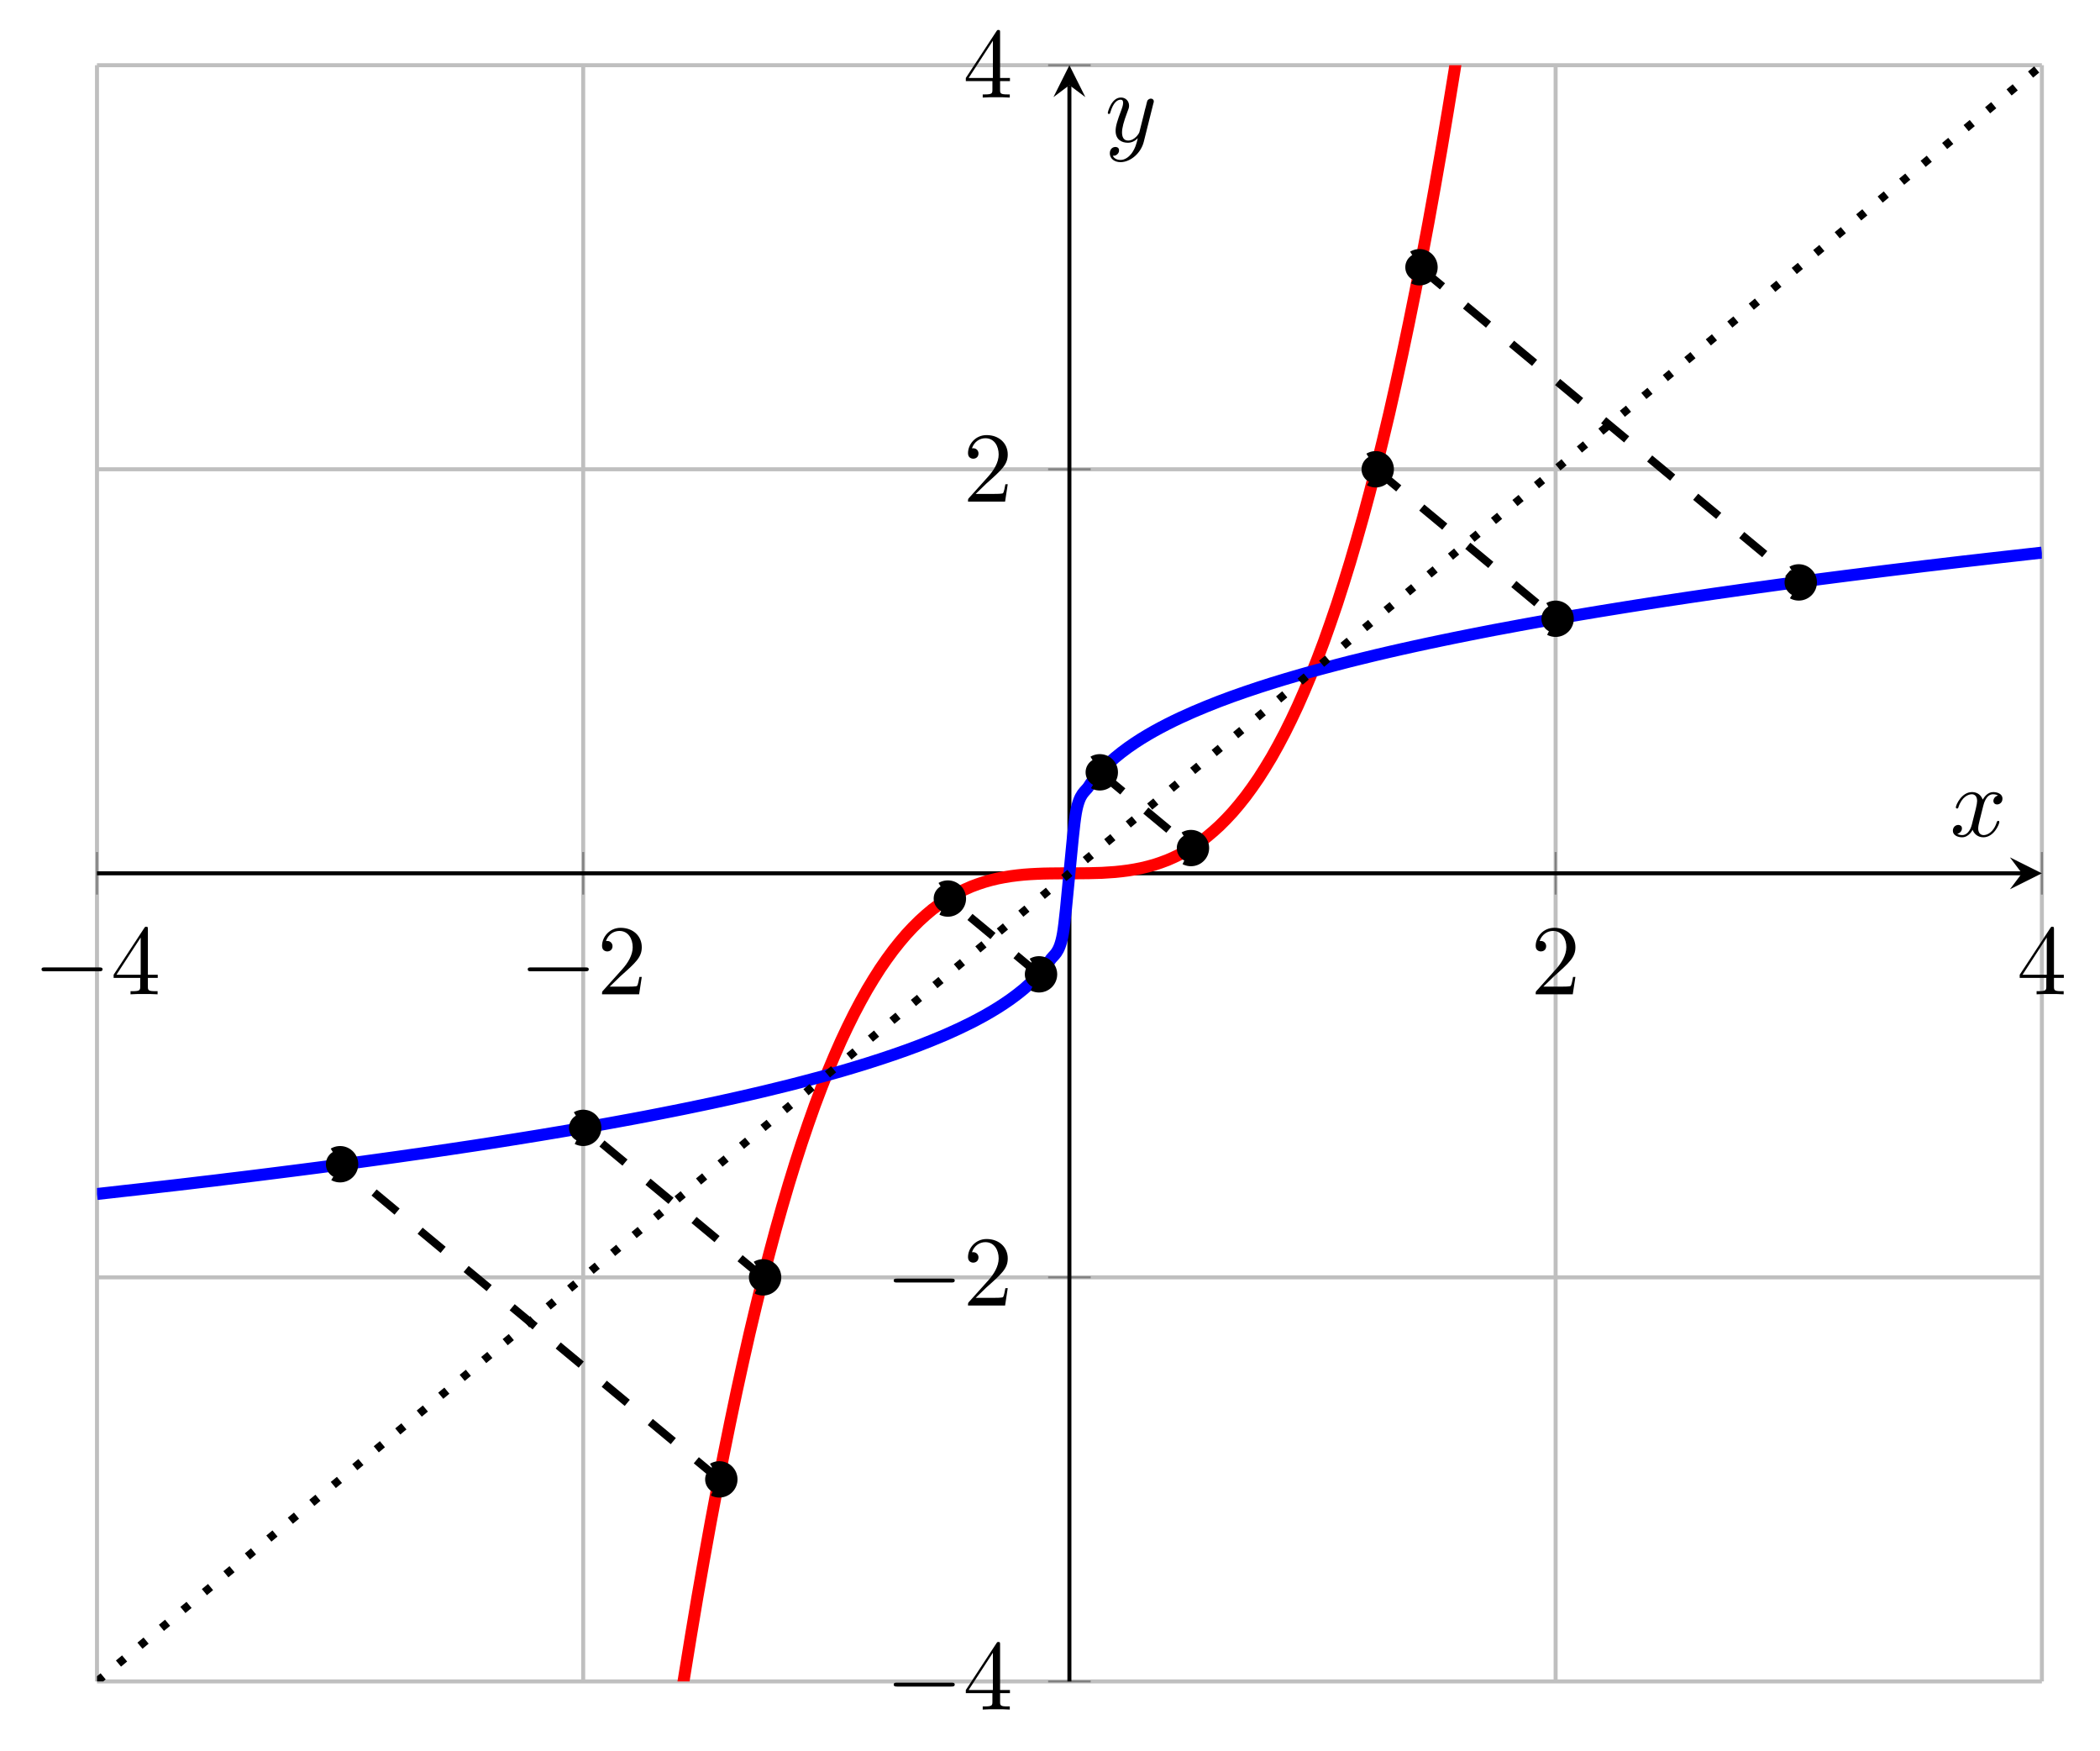 <?xml version="1.0" encoding="UTF-8"?>
<svg xmlns="http://www.w3.org/2000/svg" xmlns:xlink="http://www.w3.org/1999/xlink" width="209.763pt" height="174.871pt" viewBox="0 0 209.763 174.871" version="1.1">
<defs>
<g>
<symbol overflow="visible" id="glyph0-0">
<path style="stroke:none;" d=""/>
</symbol>
<symbol overflow="visible" id="glyph0-1">
<path style="stroke:none;" d="M 6.562 -2.297 C 6.734 -2.297 6.922 -2.297 6.922 -2.5 C 6.922 -2.688 6.734 -2.688 6.562 -2.688 L 1.172 -2.688 C 1 -2.688 0.828 -2.688 0.828 -2.5 C 0.828 -2.297 1 -2.297 1.172 -2.297 Z M 6.562 -2.297 "/>
</symbol>
<symbol overflow="visible" id="glyph1-0">
<path style="stroke:none;" d=""/>
</symbol>
<symbol overflow="visible" id="glyph1-1">
<path style="stroke:none;" d="M 2.938 -1.641 L 2.938 -0.781 C 2.938 -0.422 2.906 -0.312 2.172 -0.312 L 1.969 -0.312 L 1.969 0 C 2.375 -0.031 2.891 -0.031 3.312 -0.031 C 3.734 -0.031 4.25 -0.031 4.672 0 L 4.672 -0.312 L 4.453 -0.312 C 3.719 -0.312 3.703 -0.422 3.703 -0.781 L 3.703 -1.641 L 4.688 -1.641 L 4.688 -1.953 L 3.703 -1.953 L 3.703 -6.484 C 3.703 -6.688 3.703 -6.75 3.531 -6.75 C 3.453 -6.75 3.422 -6.75 3.344 -6.625 L 0.281 -1.953 L 0.281 -1.641 Z M 2.984 -1.953 L 0.562 -1.953 L 2.984 -5.672 Z M 2.984 -1.953 "/>
</symbol>
<symbol overflow="visible" id="glyph1-2">
<path style="stroke:none;" d="M 1.266 -0.766 L 2.328 -1.797 C 3.875 -3.172 4.469 -3.703 4.469 -4.703 C 4.469 -5.844 3.578 -6.641 2.359 -6.641 C 1.234 -6.641 0.5 -5.719 0.5 -4.828 C 0.5 -4.281 1 -4.281 1.031 -4.281 C 1.203 -4.281 1.547 -4.391 1.547 -4.812 C 1.547 -5.062 1.359 -5.328 1.016 -5.328 C 0.938 -5.328 0.922 -5.328 0.891 -5.312 C 1.109 -5.969 1.656 -6.328 2.234 -6.328 C 3.141 -6.328 3.562 -5.516 3.562 -4.703 C 3.562 -3.906 3.078 -3.125 2.516 -2.5 L 0.609 -0.375 C 0.5 -0.266 0.5 -0.234 0.5 0 L 4.203 0 L 4.469 -1.734 L 4.234 -1.734 C 4.172 -1.438 4.109 -1 4 -0.844 C 3.938 -0.766 3.281 -0.766 3.062 -0.766 Z M 1.266 -0.766 "/>
</symbol>
<symbol overflow="visible" id="glyph2-0">
<path style="stroke:none;" d=""/>
</symbol>
<symbol overflow="visible" id="glyph2-1">
<path style="stroke:none;" d="M 3.328 -3.016 C 3.391 -3.266 3.625 -4.188 4.312 -4.188 C 4.359 -4.188 4.609 -4.188 4.812 -4.062 C 4.531 -4 4.344 -3.766 4.344 -3.516 C 4.344 -3.359 4.453 -3.172 4.719 -3.172 C 4.938 -3.172 5.25 -3.344 5.25 -3.75 C 5.25 -4.266 4.672 -4.406 4.328 -4.406 C 3.75 -4.406 3.406 -3.875 3.281 -3.656 C 3.031 -4.312 2.5 -4.406 2.203 -4.406 C 1.172 -4.406 0.594 -3.125 0.594 -2.875 C 0.594 -2.766 0.703 -2.766 0.719 -2.766 C 0.797 -2.766 0.828 -2.797 0.844 -2.875 C 1.188 -3.938 1.844 -4.188 2.188 -4.188 C 2.375 -4.188 2.719 -4.094 2.719 -3.516 C 2.719 -3.203 2.547 -2.547 2.188 -1.141 C 2.031 -0.531 1.672 -0.109 1.234 -0.109 C 1.172 -0.109 0.953 -0.109 0.734 -0.234 C 0.984 -0.297 1.203 -0.5 1.203 -0.781 C 1.203 -1.047 0.984 -1.125 0.844 -1.125 C 0.531 -1.125 0.297 -0.875 0.297 -0.547 C 0.297 -0.094 0.781 0.109 1.219 0.109 C 1.891 0.109 2.25 -0.594 2.266 -0.641 C 2.391 -0.281 2.75 0.109 3.344 0.109 C 4.375 0.109 4.938 -1.172 4.938 -1.422 C 4.938 -1.531 4.859 -1.531 4.828 -1.531 C 4.734 -1.531 4.719 -1.484 4.688 -1.422 C 4.359 -0.344 3.688 -0.109 3.375 -0.109 C 2.984 -0.109 2.828 -0.422 2.828 -0.766 C 2.828 -0.984 2.875 -1.203 2.984 -1.641 Z M 3.328 -3.016 "/>
</symbol>
<symbol overflow="visible" id="glyph2-2">
<path style="stroke:none;" d="M 4.844 -3.797 C 4.891 -3.938 4.891 -3.953 4.891 -4.031 C 4.891 -4.203 4.75 -4.297 4.594 -4.297 C 4.5 -4.297 4.344 -4.234 4.25 -4.094 C 4.234 -4.031 4.141 -3.734 4.109 -3.547 C 4.031 -3.297 3.969 -3.016 3.906 -2.75 L 3.453 -0.953 C 3.422 -0.812 2.984 -0.109 2.328 -0.109 C 1.828 -0.109 1.719 -0.547 1.719 -0.922 C 1.719 -1.375 1.891 -2 2.219 -2.875 C 2.375 -3.281 2.422 -3.391 2.422 -3.594 C 2.422 -4.031 2.109 -4.406 1.609 -4.406 C 0.656 -4.406 0.297 -2.953 0.297 -2.875 C 0.297 -2.766 0.391 -2.766 0.406 -2.766 C 0.516 -2.766 0.516 -2.797 0.562 -2.953 C 0.844 -3.891 1.234 -4.188 1.578 -4.188 C 1.656 -4.188 1.828 -4.188 1.828 -3.875 C 1.828 -3.625 1.719 -3.359 1.656 -3.172 C 1.25 -2.109 1.078 -1.547 1.078 -1.078 C 1.078 -0.188 1.703 0.109 2.297 0.109 C 2.688 0.109 3.016 -0.062 3.297 -0.344 C 3.172 0.172 3.047 0.672 2.656 1.203 C 2.391 1.531 2.016 1.828 1.562 1.828 C 1.422 1.828 0.969 1.797 0.797 1.406 C 0.953 1.406 1.094 1.406 1.219 1.281 C 1.328 1.203 1.422 1.062 1.422 0.875 C 1.422 0.562 1.156 0.531 1.062 0.531 C 0.828 0.531 0.5 0.688 0.5 1.172 C 0.5 1.672 0.938 2.047 1.562 2.047 C 2.578 2.047 3.609 1.141 3.891 0.016 Z M 4.844 -3.797 "/>
</symbol>
</g>
<clipPath id="clip1">
  <path d="M 9.688 6.512 L 203.957 6.512 L 203.957 167.91 L 9.688 167.91 Z M 9.688 6.512 "/>
</clipPath>
<clipPath id="clip2">
  <path d="M 9.688 38 L 203.957 38 L 203.957 137 L 9.688 137 Z M 9.688 38 "/>
</clipPath>
<clipPath id="clip3">
  <path d="M 9.688 6.512 L 203.957 6.512 L 203.957 167.91 L 9.688 167.91 Z M 9.688 6.512 "/>
</clipPath>
</defs>
<g id="surface1">
<path style="fill:none;stroke-width:0.399;stroke-linecap:butt;stroke-linejoin:miter;stroke:rgb(75%,75%,75%);stroke-opacity:1;stroke-miterlimit:10;" d="M 0.002 1210.472 L 0.002 1371.87 M 48.568 1210.472 L 48.568 1371.87 M 145.701 1210.472 L 145.701 1371.87 M 194.271 1210.472 L 194.271 1371.87 " transform="matrix(1,0,0,-1,9.686,1378.382)"/>
<path style="fill:none;stroke-width:0.399;stroke-linecap:butt;stroke-linejoin:miter;stroke:rgb(75%,75%,75%);stroke-opacity:1;stroke-miterlimit:10;" d="M 0.002 1210.472 L 194.271 1210.472 M 0.002 1250.823 L 194.271 1250.823 M 0.002 1331.519 L 194.271 1331.519 M 0.002 1371.87 L 194.271 1371.87 " transform="matrix(1,0,0,-1,9.686,1378.382)"/>
<path style="fill:none;stroke-width:0.199;stroke-linecap:butt;stroke-linejoin:miter;stroke:rgb(50%,50%,50%);stroke-opacity:1;stroke-miterlimit:10;" d="M 0.002 1289.046 L 0.002 1293.296 M 48.568 1289.046 L 48.568 1293.296 M 145.701 1289.046 L 145.701 1293.296 M 194.271 1289.046 L 194.271 1293.296 " transform="matrix(1,0,0,-1,9.686,1378.382)"/>
<path style="fill:none;stroke-width:0.199;stroke-linecap:butt;stroke-linejoin:miter;stroke:rgb(50%,50%,50%);stroke-opacity:1;stroke-miterlimit:10;" d="M 95.009 1210.472 L 99.259 1210.472 M 95.009 1250.823 L 99.259 1250.823 M 95.009 1331.519 L 99.259 1331.519 M 95.009 1371.87 L 99.259 1371.87 " transform="matrix(1,0,0,-1,9.686,1378.382)"/>
<path style="fill:none;stroke-width:0.399;stroke-linecap:butt;stroke-linejoin:miter;stroke:rgb(0%,0%,0%);stroke-opacity:1;stroke-miterlimit:10;" d="M 0.002 1291.171 L 192.275 1291.171 " transform="matrix(1,0,0,-1,9.686,1378.382)"/>
<path style=" stroke:none;fill-rule:nonzero;fill:rgb(0%,0%,0%);fill-opacity:1;" d="M 203.957 87.211 L 200.766 85.617 L 201.961 87.211 L 200.766 88.805 "/>
<path style="fill:none;stroke-width:0.399;stroke-linecap:butt;stroke-linejoin:miter;stroke:rgb(0%,0%,0%);stroke-opacity:1;stroke-miterlimit:10;" d="M 97.134 1210.472 L 97.134 1369.878 " transform="matrix(1,0,0,-1,9.686,1378.382)"/>
<path style=" stroke:none;fill-rule:nonzero;fill:rgb(0%,0%,0%);fill-opacity:1;" d="M 106.82 6.512 L 105.227 9.699 L 106.82 8.504 L 108.414 9.699 "/>
<g style="fill:rgb(0%,0%,0%);fill-opacity:1;">
  <use xlink:href="#glyph0-1" x="3.321" y="99.294"/>
</g>
<g style="fill:rgb(0%,0%,0%);fill-opacity:1;">
  <use xlink:href="#glyph1-1" x="11.069" y="99.294"/>
</g>
<g style="fill:rgb(0%,0%,0%);fill-opacity:1;">
  <use xlink:href="#glyph0-1" x="51.887" y="99.294"/>
</g>
<g style="fill:rgb(0%,0%,0%);fill-opacity:1;">
  <use xlink:href="#glyph1-2" x="59.636" y="99.294"/>
</g>
<g style="fill:rgb(0%,0%,0%);fill-opacity:1;">
  <use xlink:href="#glyph1-2" x="152.895" y="99.294"/>
</g>
<g style="fill:rgb(0%,0%,0%);fill-opacity:1;">
  <use xlink:href="#glyph1-1" x="201.462" y="99.294"/>
</g>
<g style="fill:rgb(0%,0%,0%);fill-opacity:1;">
  <use xlink:href="#glyph0-1" x="88.443" y="170.72"/>
</g>
<g style="fill:rgb(0%,0%,0%);fill-opacity:1;">
  <use xlink:href="#glyph1-1" x="96.192" y="170.72"/>
</g>
<g style="fill:rgb(0%,0%,0%);fill-opacity:1;">
  <use xlink:href="#glyph0-1" x="88.443" y="130.372"/>
</g>
<g style="fill:rgb(0%,0%,0%);fill-opacity:1;">
  <use xlink:href="#glyph1-2" x="96.192" y="130.372"/>
</g>
<g style="fill:rgb(0%,0%,0%);fill-opacity:1;">
  <use xlink:href="#glyph1-2" x="96.192" y="50.09"/>
</g>
<g style="fill:rgb(0%,0%,0%);fill-opacity:1;">
  <use xlink:href="#glyph1-1" x="96.192" y="9.741"/>
</g>
<g clip-path="url(#clip1)" clip-rule="nonzero">
<path style="fill:none;stroke-width:1.196;stroke-linecap:butt;stroke-linejoin:miter;stroke:rgb(100%,0%,0%);stroke-opacity:1;stroke-miterlimit:10;" d="M 0.002 -0.001 C 0.002 -0.001 0.943 37.253 1.302 51.3 C 1.666 65.343 2.248 87.558 2.607 101.222 C 2.97 114.886 3.548 136.491 3.912 149.784 C 4.275 163.073 4.853 184.085 5.216 197.007 C 5.576 209.929 6.158 230.355 6.521 242.909 C 6.88 255.468 7.462 275.312 7.822 287.511 C 8.185 299.71 8.763 318.984 9.127 330.827 C 9.49 342.675 10.068 361.386 10.431 372.882 C 10.791 384.378 11.373 402.534 11.736 413.687 C 12.095 424.839 12.677 442.452 13.037 453.265 C 13.4 464.081 13.982 481.155 14.341 491.64 C 14.705 502.12 15.283 518.663 15.646 528.819 C 16.009 538.976 16.587 554.999 16.951 564.831 C 17.31 574.663 17.892 590.171 18.252 599.687 C 18.615 609.202 19.197 624.21 19.556 633.413 C 19.919 642.616 20.498 657.128 20.861 666.023 C 21.224 674.921 21.802 688.941 22.166 697.538 C 22.525 706.132 23.107 719.675 23.47 727.976 C 23.83 736.273 24.412 749.343 24.771 757.351 C 25.134 765.359 25.716 777.968 26.076 785.691 C 26.439 793.413 27.017 805.566 27.38 813.007 C 27.744 820.448 28.322 832.155 28.685 839.323 C 29.044 846.487 29.627 857.757 29.986 864.652 C 30.349 871.55 30.931 882.39 31.291 889.019 C 31.654 895.652 32.232 906.069 32.595 912.441 C 32.959 918.812 33.537 928.816 33.9 934.933 C 34.259 941.05 34.841 950.652 35.205 956.519 C 35.564 962.382 36.146 971.589 36.505 977.21 C 36.869 982.831 37.451 991.652 37.81 997.034 C 38.173 1002.417 38.752 1010.855 39.115 1016.003 C 39.478 1021.152 40.056 1029.222 40.419 1034.14 C 40.779 1039.062 41.361 1046.769 41.72 1051.464 C 42.084 1056.159 42.666 1063.511 43.025 1067.987 C 43.388 1072.468 43.966 1079.472 44.33 1083.737 C 44.693 1088.003 45.271 1094.671 45.634 1098.726 C 45.994 1102.784 46.576 1109.12 46.939 1112.976 C 47.298 1116.827 47.88 1122.847 48.24 1126.503 C 48.603 1130.159 49.185 1135.862 49.544 1139.327 C 49.908 1142.792 50.486 1148.195 50.849 1151.468 C 51.212 1154.745 51.791 1159.851 52.154 1162.945 C 52.513 1166.042 53.095 1170.859 53.455 1173.777 C 53.818 1176.695 54.4 1181.23 54.759 1183.98 C 55.123 1186.726 55.701 1190.991 56.064 1193.57 C 56.427 1196.152 57.005 1200.155 57.369 1202.573 C 57.728 1204.995 58.31 1208.741 58.673 1211.007 C 59.033 1213.269 59.615 1216.773 59.974 1218.886 C 60.337 1220.999 60.919 1224.265 61.279 1226.23 C 61.642 1228.198 62.22 1231.234 62.584 1233.062 C 62.947 1234.886 63.525 1237.702 63.888 1239.394 C 64.248 1241.085 64.83 1243.687 65.189 1245.249 C 65.552 1246.812 66.134 1249.21 66.494 1250.648 C 66.857 1252.081 67.435 1254.284 67.798 1255.601 C 68.162 1256.921 68.74 1258.937 69.103 1260.136 C 69.462 1261.339 70.044 1263.175 70.408 1264.269 C 70.767 1265.362 71.349 1267.027 71.709 1268.019 C 72.072 1269.007 72.654 1270.511 73.013 1271.402 C 73.376 1272.292 73.955 1273.64 74.318 1274.437 C 74.681 1275.234 75.259 1276.437 75.623 1277.144 C 75.982 1277.851 76.564 1278.917 76.923 1279.542 C 77.287 1280.167 77.869 1281.105 78.228 1281.652 C 78.591 1282.198 79.169 1283.015 79.533 1283.487 C 79.896 1283.964 80.474 1284.663 80.837 1285.073 C 81.197 1285.48 81.779 1286.077 82.142 1286.421 C 82.501 1286.765 83.084 1287.269 83.443 1287.558 C 83.806 1287.843 84.388 1288.257 84.748 1288.495 C 85.111 1288.73 85.689 1289.066 86.052 1289.253 C 86.416 1289.441 86.994 1289.706 87.357 1289.855 C 87.716 1289.999 88.298 1290.202 88.658 1290.312 C 89.021 1290.425 89.603 1290.573 89.962 1290.652 C 90.326 1290.73 90.904 1290.831 91.267 1290.886 C 91.63 1290.941 92.209 1291.003 92.572 1291.038 C 92.931 1291.07 93.513 1291.105 93.876 1291.12 C 94.236 1291.14 94.818 1291.155 95.177 1291.159 C 95.541 1291.167 96.123 1291.167 96.482 1291.171 C 96.845 1291.171 97.423 1291.171 97.787 1291.171 C 98.15 1291.171 98.728 1291.175 99.091 1291.183 C 99.451 1291.187 100.033 1291.202 100.392 1291.218 C 100.755 1291.237 101.337 1291.273 101.697 1291.304 C 102.06 1291.339 102.638 1291.402 103.001 1291.456 C 103.365 1291.507 103.943 1291.612 104.306 1291.691 C 104.666 1291.769 105.248 1291.917 105.611 1292.027 C 105.97 1292.14 106.552 1292.343 106.912 1292.487 C 107.275 1292.636 107.857 1292.902 108.216 1293.089 C 108.58 1293.277 109.158 1293.612 109.521 1293.847 C 109.884 1294.085 110.462 1294.499 110.826 1294.784 C 111.185 1295.073 111.767 1295.573 112.13 1295.921 C 112.49 1296.265 113.072 1296.862 113.431 1297.269 C 113.794 1297.675 114.373 1298.378 114.736 1298.855 C 115.099 1299.327 115.677 1300.144 116.041 1300.691 C 116.4 1301.237 116.982 1302.175 117.345 1302.8 C 117.705 1303.425 118.287 1304.487 118.646 1305.198 C 119.009 1305.905 119.591 1307.109 119.951 1307.905 C 120.314 1308.702 120.892 1310.05 121.255 1310.941 C 121.619 1311.831 122.197 1313.335 122.56 1314.323 C 122.919 1315.316 123.501 1316.98 123.865 1318.073 C 124.224 1319.167 124.806 1321.003 125.166 1322.206 C 125.529 1323.405 126.107 1325.421 126.47 1326.737 C 126.834 1328.058 127.412 1330.261 127.775 1331.695 C 128.134 1333.132 128.716 1335.53 129.08 1337.093 C 129.439 1338.652 130.021 1341.257 130.38 1342.948 C 130.744 1344.64 131.326 1347.456 131.685 1349.28 C 132.048 1351.109 132.626 1354.144 132.99 1356.112 C 133.353 1358.077 133.931 1361.343 134.294 1363.456 C 134.654 1365.57 135.236 1369.073 135.599 1371.335 C 135.959 1373.597 136.541 1377.347 136.9 1379.769 C 137.263 1382.187 137.841 1386.191 138.205 1388.769 C 138.568 1391.351 139.146 1395.616 139.509 1398.362 C 139.869 1401.109 140.451 1405.648 140.814 1408.566 C 141.173 1411.484 141.755 1416.3 142.115 1419.394 C 142.478 1422.491 143.06 1427.597 143.419 1430.87 C 143.783 1434.148 144.361 1439.55 144.724 1443.015 C 145.087 1446.476 145.666 1452.183 146.029 1455.839 C 146.388 1459.495 146.97 1465.511 147.33 1469.366 C 147.693 1473.222 148.275 1479.558 148.634 1483.616 C 148.998 1487.671 149.576 1494.339 149.939 1498.605 C 150.302 1502.87 150.88 1509.874 151.244 1514.355 C 151.603 1518.831 152.185 1526.183 152.548 1530.878 C 152.908 1535.573 153.49 1543.28 153.849 1548.198 C 154.212 1553.12 154.794 1561.187 155.154 1566.335 C 155.517 1571.484 156.095 1579.925 156.459 1585.308 C 156.822 1590.691 157.4 1599.507 157.763 1605.128 C 158.123 1610.753 158.705 1619.956 159.064 1625.823 C 159.427 1631.691 160.009 1641.292 160.369 1647.409 C 160.732 1653.523 161.31 1663.53 161.673 1669.902 C 162.037 1676.273 162.615 1686.691 162.978 1693.323 C 163.337 1699.952 163.919 1710.792 164.283 1717.687 C 164.642 1724.585 165.224 1735.855 165.584 1743.019 C 165.947 1750.187 166.529 1761.894 166.888 1769.335 C 167.251 1776.777 167.83 1788.929 168.193 1796.652 C 168.556 1804.374 169.134 1816.98 169.498 1824.987 C 169.857 1832.995 170.439 1846.07 170.798 1854.366 C 171.162 1862.667 171.744 1876.206 172.103 1884.804 C 172.466 1893.398 173.044 1907.421 173.408 1916.316 C 173.771 1925.214 174.349 1939.726 174.712 1948.929 C 175.072 1958.132 175.654 1973.136 176.017 1982.652 C 176.376 1992.167 176.959 2007.679 177.318 2017.511 C 177.681 2027.343 178.263 2043.366 178.623 2053.523 C 178.986 2063.675 179.564 2080.222 179.927 2090.702 C 180.291 2101.187 180.869 2118.257 181.232 2129.073 C 181.591 2139.89 182.173 2157.499 182.533 2168.652 C 182.896 2179.808 183.478 2197.964 183.837 2209.46 C 184.201 2220.956 184.779 2239.667 185.142 2251.511 C 185.505 2263.359 186.084 2282.632 186.447 2294.827 C 186.806 2307.027 187.388 2326.874 187.751 2339.429 C 188.111 2351.987 188.693 2372.413 189.052 2385.335 C 189.416 2398.257 189.998 2419.269 190.357 2432.558 C 190.72 2445.847 191.298 2467.456 191.662 2481.12 C 192.025 2494.784 192.603 2516.999 192.966 2531.042 C 193.326 2545.085 194.267 2582.339 194.267 2582.339 " transform="matrix(1,0,0,-1,9.686,1378.382)"/>
</g>
<g clip-path="url(#clip2)" clip-rule="nonzero">
<path style="fill:none;stroke-width:1.196;stroke-linecap:butt;stroke-linejoin:miter;stroke:rgb(0%,0%,100%);stroke-opacity:1;stroke-miterlimit:10;" d="M 0.002 1259.148 C 0.002 1259.148 0.943 1259.253 1.302 1259.292 C 1.666 1259.331 2.248 1259.398 2.607 1259.441 C 2.97 1259.48 3.548 1259.542 3.912 1259.585 C 4.275 1259.624 4.853 1259.691 5.216 1259.734 C 5.576 1259.773 6.158 1259.839 6.521 1259.882 C 6.88 1259.925 7.462 1259.991 7.822 1260.03 C 8.185 1260.073 8.763 1260.14 9.127 1260.183 C 9.49 1260.226 10.068 1260.296 10.431 1260.339 C 10.791 1260.382 11.373 1260.448 11.736 1260.491 C 12.095 1260.534 12.677 1260.605 13.037 1260.652 C 13.4 1260.695 13.982 1260.765 14.341 1260.808 C 14.705 1260.851 15.283 1260.925 15.646 1260.968 C 16.009 1261.011 16.587 1261.085 16.951 1261.132 C 17.31 1261.175 17.892 1261.249 18.252 1261.296 C 18.615 1261.339 19.197 1261.413 19.556 1261.46 C 19.919 1261.507 20.498 1261.581 20.861 1261.628 C 21.224 1261.675 21.802 1261.749 22.166 1261.796 C 22.525 1261.843 23.107 1261.921 23.47 1261.968 C 23.83 1262.015 24.412 1262.093 24.771 1262.14 C 25.134 1262.191 25.716 1262.269 26.076 1262.316 C 26.439 1262.366 27.017 1262.445 27.38 1262.495 C 27.744 1262.542 28.322 1262.624 28.685 1262.675 C 29.044 1262.722 29.627 1262.804 29.986 1262.855 C 30.349 1262.905 30.931 1262.987 31.291 1263.042 C 31.654 1263.093 32.232 1263.175 32.595 1263.226 C 32.959 1263.28 33.537 1263.362 33.9 1263.417 C 34.259 1263.468 34.841 1263.554 35.205 1263.609 C 35.564 1263.663 36.146 1263.749 36.505 1263.804 C 36.869 1263.859 37.451 1263.945 37.81 1263.999 C 38.173 1264.054 38.752 1264.144 39.115 1264.202 C 39.478 1264.257 40.056 1264.347 40.419 1264.405 C 40.779 1264.464 41.361 1264.554 41.72 1264.612 C 42.084 1264.671 42.666 1264.765 43.025 1264.823 C 43.388 1264.882 43.966 1264.976 44.33 1265.034 C 44.693 1265.093 45.271 1265.191 45.634 1265.253 C 45.994 1265.312 46.576 1265.409 46.939 1265.472 C 47.298 1265.534 47.88 1265.632 48.24 1265.698 C 48.603 1265.761 49.185 1265.862 49.544 1265.925 C 49.908 1265.991 50.486 1266.093 50.849 1266.159 C 51.212 1266.226 51.791 1266.331 52.154 1266.398 C 52.513 1266.464 53.095 1266.57 53.455 1266.636 C 53.818 1266.706 54.4 1266.816 54.759 1266.882 C 55.123 1266.952 55.701 1267.066 56.064 1267.136 C 56.427 1267.206 57.005 1267.32 57.369 1267.394 C 57.728 1267.464 58.31 1267.581 58.673 1267.655 C 59.033 1267.73 59.615 1267.847 59.974 1267.925 C 60.337 1267.999 60.919 1268.12 61.279 1268.198 C 61.642 1268.277 62.22 1268.402 62.584 1268.48 C 62.947 1268.562 63.525 1268.687 63.888 1268.769 C 64.248 1268.851 64.83 1268.984 65.189 1269.066 C 65.552 1269.152 66.134 1269.284 66.494 1269.37 C 66.857 1269.456 67.435 1269.597 67.798 1269.687 C 68.162 1269.773 68.74 1269.917 69.103 1270.007 C 69.462 1270.101 70.044 1270.249 70.408 1270.343 C 70.767 1270.437 71.349 1270.589 71.709 1270.687 C 72.072 1270.78 72.654 1270.937 73.013 1271.038 C 73.376 1271.14 73.955 1271.304 74.318 1271.405 C 74.681 1271.511 75.259 1271.683 75.623 1271.792 C 75.982 1271.898 76.564 1272.077 76.923 1272.191 C 77.287 1272.304 77.869 1272.491 78.228 1272.609 C 78.591 1272.73 79.169 1272.921 79.533 1273.046 C 79.896 1273.171 80.474 1273.374 80.837 1273.503 C 81.197 1273.636 81.779 1273.851 82.142 1273.987 C 82.501 1274.128 83.084 1274.355 83.443 1274.503 C 83.806 1274.652 84.388 1274.89 84.748 1275.046 C 85.111 1275.206 85.689 1275.464 86.052 1275.636 C 86.416 1275.804 86.994 1276.085 87.357 1276.269 C 87.716 1276.456 88.298 1276.761 88.658 1276.964 C 89.021 1277.167 89.603 1277.507 89.962 1277.734 C 90.326 1277.96 90.904 1278.343 91.267 1278.605 C 91.63 1278.862 92.209 1279.304 92.572 1279.612 C 92.931 1279.925 93.513 1280.445 93.876 1280.839 C 94.236 1281.234 94.818 1281.862 95.177 1282.456 C 95.541 1283.054 96.123 1283.081 96.482 1285.128 C 96.845 1287.175 97.423 1295.167 97.787 1297.214 C 98.15 1299.261 98.728 1299.288 99.091 1299.886 C 99.451 1300.48 100.033 1301.109 100.392 1301.503 C 100.755 1301.898 101.337 1302.417 101.697 1302.726 C 102.06 1303.038 102.638 1303.476 103.001 1303.737 C 103.365 1303.999 103.943 1304.382 104.306 1304.609 C 104.666 1304.835 105.248 1305.175 105.611 1305.378 C 105.97 1305.581 106.552 1305.886 106.912 1306.07 C 107.275 1306.257 107.857 1306.538 108.216 1306.706 C 108.58 1306.878 109.158 1307.136 109.521 1307.292 C 109.884 1307.452 110.462 1307.691 110.826 1307.839 C 111.185 1307.987 111.767 1308.214 112.13 1308.355 C 112.49 1308.491 113.072 1308.706 113.431 1308.839 C 113.794 1308.968 114.373 1309.171 114.736 1309.296 C 115.099 1309.421 115.677 1309.612 116.041 1309.734 C 116.4 1309.851 116.982 1310.038 117.345 1310.152 C 117.705 1310.265 118.287 1310.445 118.646 1310.55 C 119.009 1310.659 119.591 1310.831 119.951 1310.933 C 120.314 1311.038 120.892 1311.202 121.255 1311.304 C 121.619 1311.405 122.197 1311.558 122.56 1311.655 C 122.919 1311.753 123.501 1311.905 123.865 1311.999 C 124.224 1312.093 124.806 1312.241 125.166 1312.335 C 125.529 1312.425 126.107 1312.57 126.47 1312.655 C 126.834 1312.745 127.412 1312.886 127.775 1312.972 C 128.134 1313.058 128.716 1313.191 129.08 1313.277 C 129.439 1313.359 130.021 1313.491 130.38 1313.573 C 130.744 1313.652 131.326 1313.78 131.685 1313.862 C 132.048 1313.941 132.626 1314.066 132.99 1314.144 C 133.353 1314.222 133.931 1314.343 134.294 1314.417 C 134.654 1314.495 135.236 1314.612 135.599 1314.687 C 135.959 1314.761 136.541 1314.878 136.9 1314.948 C 137.263 1315.023 137.841 1315.136 138.205 1315.206 C 138.568 1315.277 139.146 1315.39 139.509 1315.46 C 139.869 1315.527 140.451 1315.636 140.814 1315.702 C 141.173 1315.773 141.755 1315.878 142.115 1315.945 C 142.478 1316.011 143.06 1316.116 143.419 1316.183 C 143.783 1316.249 144.361 1316.351 144.724 1316.417 C 145.087 1316.48 145.666 1316.581 146.029 1316.644 C 146.388 1316.71 146.97 1316.808 147.33 1316.87 C 147.693 1316.933 148.275 1317.03 148.634 1317.089 C 148.998 1317.152 149.576 1317.245 149.939 1317.308 C 150.302 1317.366 150.88 1317.46 151.244 1317.519 C 151.603 1317.577 152.185 1317.671 152.548 1317.73 C 152.908 1317.788 153.49 1317.878 153.849 1317.937 C 154.212 1317.995 154.794 1318.085 155.154 1318.14 C 155.517 1318.198 156.095 1318.284 156.459 1318.343 C 156.822 1318.398 157.4 1318.484 157.763 1318.538 C 158.123 1318.593 158.705 1318.679 159.064 1318.734 C 159.427 1318.788 160.009 1318.874 160.369 1318.925 C 160.732 1318.98 161.31 1319.062 161.673 1319.116 C 162.037 1319.167 162.615 1319.249 162.978 1319.3 C 163.337 1319.355 163.919 1319.437 164.283 1319.487 C 164.642 1319.538 165.224 1319.616 165.584 1319.667 C 165.947 1319.718 166.529 1319.8 166.888 1319.847 C 167.251 1319.898 167.83 1319.976 168.193 1320.027 C 168.556 1320.073 169.134 1320.152 169.498 1320.202 C 169.857 1320.249 170.439 1320.327 170.798 1320.374 C 171.162 1320.421 171.744 1320.499 172.103 1320.546 C 172.466 1320.593 173.044 1320.667 173.408 1320.714 C 173.771 1320.761 174.349 1320.835 174.712 1320.882 C 175.072 1320.929 175.654 1321.003 176.017 1321.046 C 176.376 1321.093 176.959 1321.167 177.318 1321.21 C 177.681 1321.257 178.263 1321.331 178.623 1321.374 C 178.986 1321.417 179.564 1321.491 179.927 1321.534 C 180.291 1321.577 180.869 1321.648 181.232 1321.691 C 181.591 1321.734 182.173 1321.808 182.533 1321.851 C 182.896 1321.894 183.478 1321.96 183.837 1322.003 C 184.201 1322.046 184.779 1322.116 185.142 1322.159 C 185.505 1322.198 186.084 1322.269 186.447 1322.312 C 186.806 1322.351 187.388 1322.417 187.751 1322.46 C 188.111 1322.503 188.693 1322.57 189.052 1322.609 C 189.416 1322.652 189.998 1322.718 190.357 1322.757 C 190.72 1322.8 191.298 1322.862 191.662 1322.902 C 192.025 1322.945 192.603 1323.011 192.966 1323.05 C 193.326 1323.089 194.267 1323.195 194.267 1323.195 " transform="matrix(1,0,0,-1,9.686,1378.382)"/>
</g>
<path style="fill-rule:nonzero;fill:rgb(0%,0%,0%);fill-opacity:1;stroke-width:0.797;stroke-linecap:butt;stroke-linejoin:miter;stroke:rgb(0%,0%,0%);stroke-opacity:1;stroke-dasharray:2.989,2.989;stroke-miterlimit:10;" d="M 129.15 1331.519 C 129.15 1332.304 128.513 1332.937 127.732 1332.937 C 126.951 1332.937 126.314 1332.304 126.314 1331.519 C 126.314 1330.737 126.951 1330.101 127.732 1330.101 C 128.513 1330.101 129.15 1330.737 129.15 1331.519 Z M 127.732 1331.519 L 145.701 1316.589 M 147.119 1316.589 C 147.119 1317.374 146.486 1318.007 145.701 1318.007 C 144.919 1318.007 144.283 1317.374 144.283 1316.589 C 144.283 1315.808 144.919 1315.175 145.701 1315.175 C 146.486 1315.175 147.119 1315.808 147.119 1316.589 Z M 147.119 1316.589 " transform="matrix(1,0,0,-1,9.686,1378.382)"/>
<path style="fill-rule:nonzero;fill:rgb(0%,0%,0%);fill-opacity:1;stroke-width:0.797;stroke-linecap:butt;stroke-linejoin:miter;stroke:rgb(0%,0%,0%);stroke-opacity:1;stroke-dasharray:2.989,2.989;stroke-miterlimit:10;" d="M 67.955 1250.823 C 67.955 1251.605 67.322 1252.237 66.537 1252.237 C 65.755 1252.237 65.119 1251.605 65.119 1250.823 C 65.119 1250.038 65.755 1249.405 66.537 1249.405 C 67.322 1249.405 67.955 1250.038 67.955 1250.823 Z M 66.537 1250.823 L 48.568 1265.749 M 49.986 1265.749 C 49.986 1266.534 49.349 1267.167 48.568 1267.167 C 47.783 1267.167 47.15 1266.534 47.15 1265.749 C 47.15 1264.968 47.783 1264.335 48.568 1264.335 C 49.349 1264.335 49.986 1264.968 49.986 1265.749 Z M 49.986 1265.749 " transform="matrix(1,0,0,-1,9.686,1378.382)"/>
<path style="fill-rule:nonzero;fill:rgb(0%,0%,0%);fill-opacity:1;stroke-width:0.797;stroke-linecap:butt;stroke-linejoin:miter;stroke:rgb(0%,0%,0%);stroke-opacity:1;stroke-dasharray:2.989,2.989;stroke-miterlimit:10;" d="M 95.517 1281.085 C 95.517 1281.866 94.88 1282.499 94.099 1282.499 C 93.318 1282.499 92.681 1281.866 92.681 1281.085 C 92.681 1280.3 93.318 1279.667 94.099 1279.667 C 94.88 1279.667 95.517 1280.3 95.517 1281.085 Z M 94.099 1281.085 L 84.994 1288.648 M 86.412 1288.648 C 86.412 1289.433 85.775 1290.066 84.994 1290.066 C 84.209 1290.066 83.576 1289.433 83.576 1288.648 C 83.576 1287.866 84.209 1287.234 84.994 1287.234 C 85.775 1287.234 86.412 1287.866 86.412 1288.648 Z M 86.412 1288.648 " transform="matrix(1,0,0,-1,9.686,1378.382)"/>
<path style="fill-rule:nonzero;fill:rgb(0%,0%,0%);fill-opacity:1;stroke-width:0.797;stroke-linecap:butt;stroke-linejoin:miter;stroke:rgb(0%,0%,0%);stroke-opacity:1;stroke-dasharray:2.989,2.989;stroke-miterlimit:10;" d="M 101.587 1301.257 C 101.587 1302.042 100.955 1302.675 100.169 1302.675 C 99.388 1302.675 98.751 1302.042 98.751 1301.257 C 98.751 1300.476 99.388 1299.839 100.169 1299.839 C 100.955 1299.839 101.587 1300.476 101.587 1301.257 Z M 100.169 1301.257 L 109.275 1293.695 M 110.693 1293.695 C 110.693 1294.476 110.06 1295.109 109.275 1295.109 C 108.494 1295.109 107.861 1294.476 107.861 1293.695 C 107.861 1292.909 108.494 1292.277 109.275 1292.277 C 110.06 1292.277 110.693 1292.909 110.693 1293.695 Z M 110.693 1293.695 " transform="matrix(1,0,0,-1,9.686,1378.382)"/>
<path style="fill-rule:nonzero;fill:rgb(0%,0%,0%);fill-opacity:1;stroke-width:0.797;stroke-linecap:butt;stroke-linejoin:miter;stroke:rgb(0%,0%,0%);stroke-opacity:1;stroke-dasharray:2.989,2.989;stroke-miterlimit:10;" d="M 133.521 1351.695 C 133.521 1352.476 132.884 1353.112 132.103 1353.112 C 131.322 1353.112 130.685 1352.476 130.685 1351.695 C 130.685 1350.913 131.322 1350.277 132.103 1350.277 C 132.884 1350.277 133.521 1350.913 133.521 1351.695 Z M 132.103 1351.695 L 169.986 1320.222 M 171.404 1320.222 C 171.404 1321.007 170.767 1321.64 169.986 1321.64 C 169.201 1321.64 168.568 1321.007 168.568 1320.222 C 168.568 1319.441 169.201 1318.804 169.986 1318.804 C 170.767 1318.804 171.404 1319.441 171.404 1320.222 Z M 171.404 1320.222 " transform="matrix(1,0,0,-1,9.686,1378.382)"/>
<path style="fill-rule:nonzero;fill:rgb(0%,0%,0%);fill-opacity:1;stroke-width:0.797;stroke-linecap:butt;stroke-linejoin:miter;stroke:rgb(0%,0%,0%);stroke-opacity:1;stroke-dasharray:2.989,2.989;stroke-miterlimit:10;" d="M 63.584 1230.648 C 63.584 1231.429 62.951 1232.066 62.166 1232.066 C 61.384 1232.066 60.748 1231.429 60.748 1230.648 C 60.748 1229.866 61.384 1229.23 62.166 1229.23 C 62.951 1229.23 63.584 1229.866 63.584 1230.648 Z M 62.166 1230.648 L 24.283 1262.12 M 25.701 1262.12 C 25.701 1262.902 25.068 1263.538 24.283 1263.538 C 23.502 1263.538 22.865 1262.902 22.865 1262.12 C 22.865 1261.335 23.502 1260.702 24.283 1260.702 C 25.068 1260.702 25.701 1261.335 25.701 1262.12 Z M 25.701 1262.12 " transform="matrix(1,0,0,-1,9.686,1378.382)"/>
<g clip-path="url(#clip3)" clip-rule="nonzero">
<path style="fill:none;stroke-width:0.797;stroke-linecap:butt;stroke-linejoin:miter;stroke:rgb(0%,0%,0%);stroke-opacity:1;stroke-dasharray:0.797,1.993;stroke-miterlimit:10;" d="M 0.002 1210.472 C 0.002 1210.472 5.849 1215.331 8.095 1217.198 C 10.341 1219.062 13.943 1222.058 16.189 1223.921 C 18.435 1225.788 22.037 1228.78 24.283 1230.648 C 26.529 1232.515 30.13 1235.507 32.377 1237.37 C 34.623 1239.237 38.228 1242.23 40.474 1244.097 C 42.72 1245.964 46.322 1248.956 48.568 1250.823 C 50.814 1252.687 54.416 1255.679 56.662 1257.546 C 58.908 1259.413 62.509 1262.405 64.755 1264.273 C 67.001 1266.136 70.603 1269.132 72.849 1270.995 C 75.095 1272.862 78.701 1275.855 80.947 1277.722 C 83.193 1279.589 86.794 1282.581 89.041 1284.445 C 91.287 1286.312 94.888 1289.304 97.134 1291.171 C 99.38 1293.038 102.982 1296.03 105.228 1297.894 C 107.474 1299.761 111.076 1302.753 113.322 1304.62 C 115.568 1306.487 119.173 1309.48 121.419 1311.347 C 123.666 1313.21 127.267 1316.202 129.513 1318.07 C 131.759 1319.937 135.361 1322.929 137.607 1324.796 C 139.853 1326.659 143.455 1329.655 145.701 1331.519 C 147.947 1333.386 151.548 1336.378 153.794 1338.245 C 156.041 1340.112 159.646 1343.105 161.892 1344.968 C 164.138 1346.835 167.74 1349.827 169.986 1351.695 C 172.232 1353.562 175.834 1356.554 178.08 1358.421 C 180.326 1360.284 183.927 1363.277 186.173 1365.144 C 188.419 1367.011 194.267 1371.87 194.267 1371.87 " transform="matrix(1,0,0,-1,9.686,1378.382)"/>
</g>
<g style="fill:rgb(0%,0%,0%);fill-opacity:1;">
  <use xlink:href="#glyph2-1" x="194.77" y="83.505"/>
</g>
<g style="fill:rgb(0%,0%,0%);fill-opacity:1;">
  <use xlink:href="#glyph2-2" x="110.357" y="14.145"/>
</g>
</g>
</svg>
